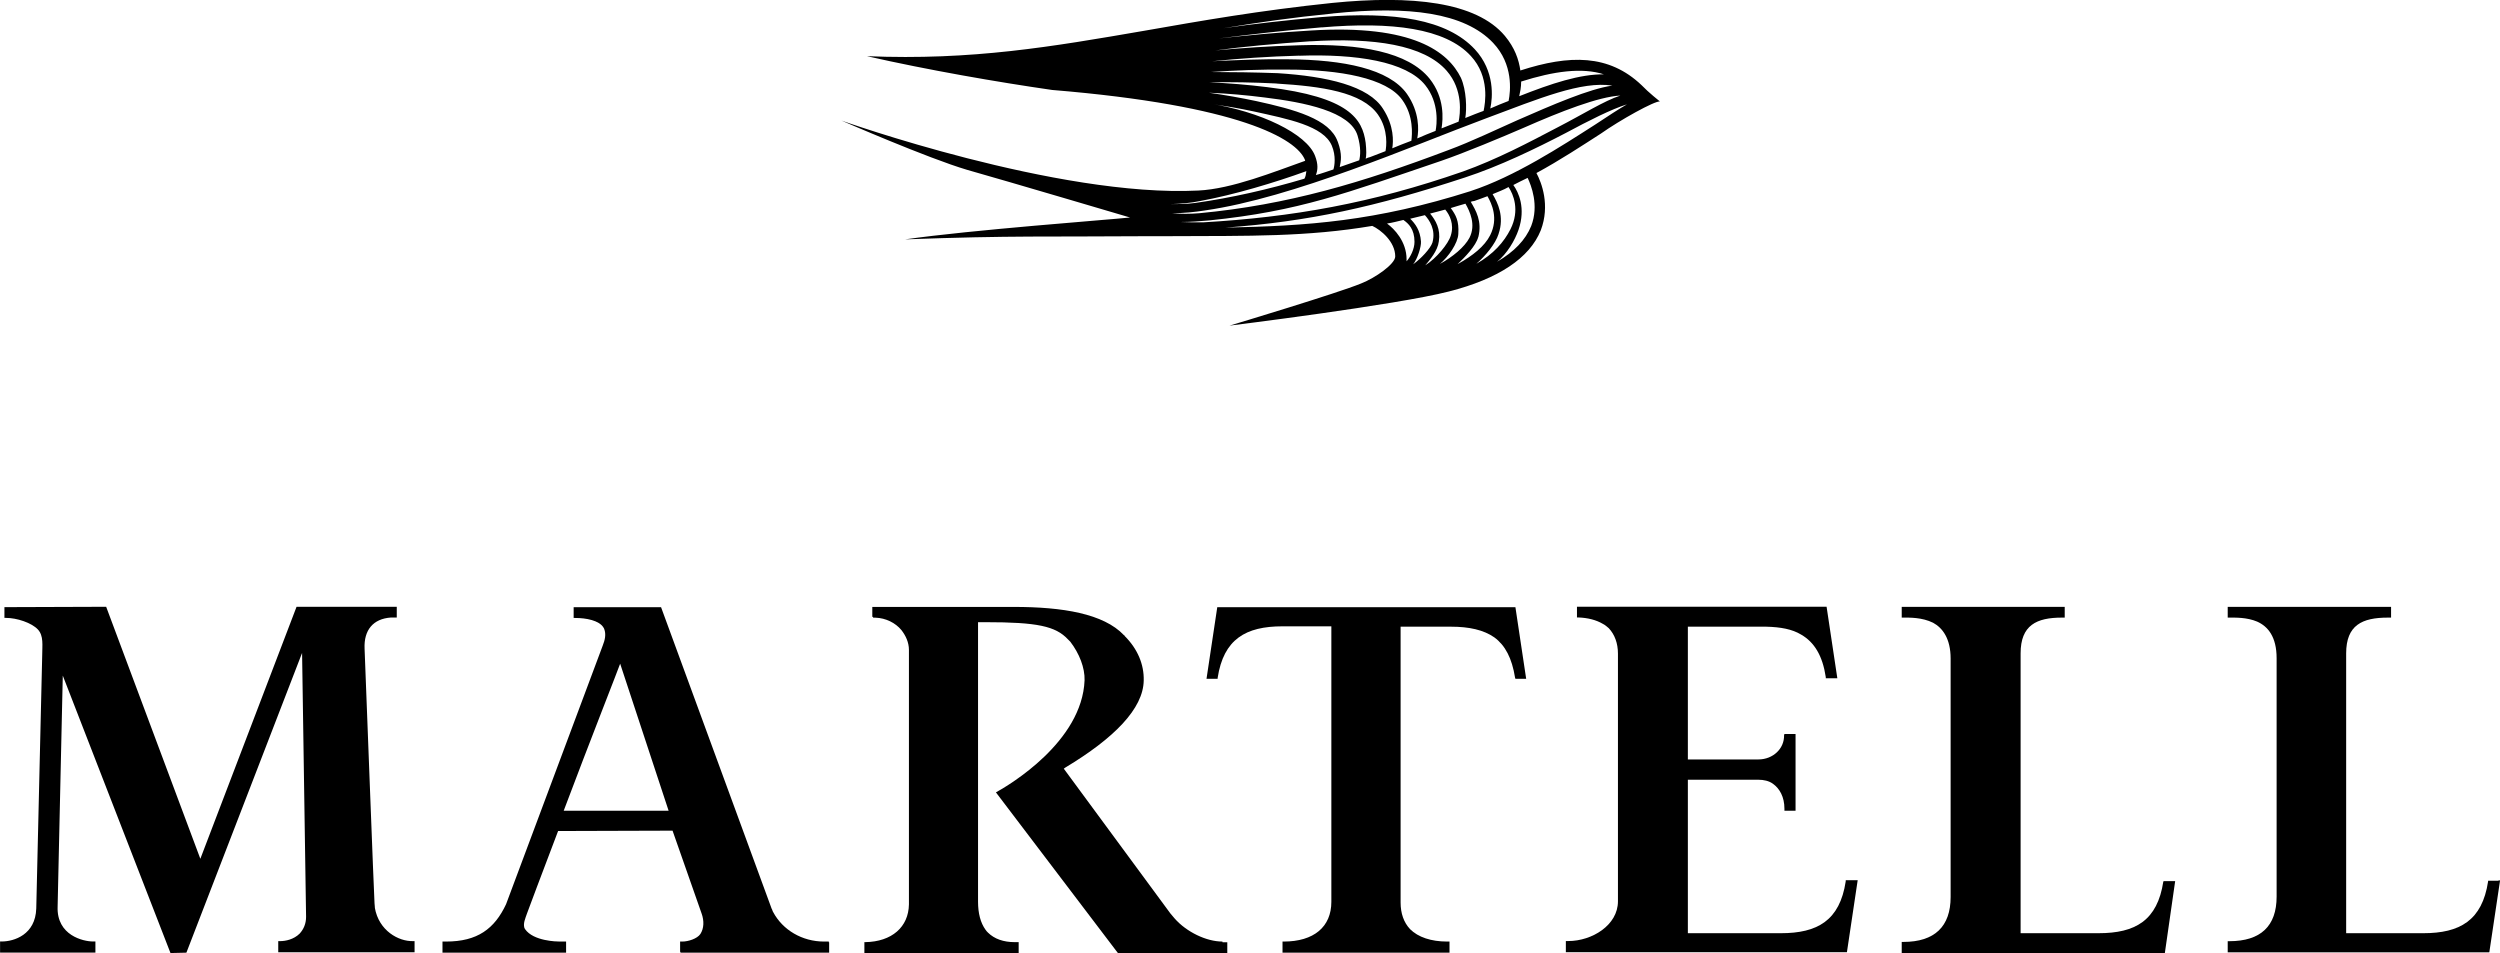 <?xml version="1.0" encoding="UTF-8"?><svg id="Layer_2" xmlns="http://www.w3.org/2000/svg" viewBox="0 0 344.03 131.16"><g id="Layer_1-2"><g><path d="M51.59,124.92h0c0-.22-.05-.44-.05-.6-.05-.33-1.26-32.38-1.37-35.07-.11-2.57,1.2-4.1,3.61-4.27h.82v-1.48h-13.79l-13.24,34.68-12.96-34.68-14,.05v1.48h.22c1.48,0,3.5,.66,4.38,1.59,.82,.88,.6,2.19,.6,3.5l-.82,34.9c-.11,3.61-3.06,4.54-4.76,4.54h-.22v1.53H13.13v-1.53h-.33c-1.31,0-5.03-.82-4.87-4.81l.71-31.78,14.82,38.18,2.19-.05,15.92-41.25,.55,36.32c0,.93-.33,1.7-.88,2.3-.82,.82-1.97,1.04-2.68,1.04h-.27v1.53h18.76v-1.53h-.22c-1.97,.05-4.7-1.42-5.25-4.6"/><path d="M77.57,111.57h0c3.56-9.46,7.66-19.86,7.77-20.24l6.67,20.24h-14.44Zm36.38,18h-.55c-3.01,0-5.69-1.59-7-4.05-.11-.16-.11-.33-.22-.49l-15.21-41.47h-12.03v1.48h.22c1.48,0,3.28,.33,3.88,1.31,.05,.11,.11,.16,.11,.22,.27,.71,.11,1.48-.22,2.3l-13.29,35.56c-1.59,3.39-3.94,5.14-8.26,5.14h-.49v1.53h17.01v-1.53h-.88c-.38,0-3.61-.05-4.76-1.7-.05-.11-.11-.16-.11-.22-.16-.6,.11-1.2,.38-1.97,.27-.71,1.97-5.31,4.27-11.32l15.75-.05,3.99,11.38c.38,1.04,.33,2.08-.16,2.84-.44,.66-1.7,1.04-2.46,1.04h-.33v1.42h.05v.11h20.46v-1.42h-.05v-.11h-.11Z"/><path d="M168.21,129.57h0c-2.19,0-4.92-1.31-6.56-3.17-.22-.22-.38-.49-.6-.71l-14.66-19.91,.22-.16c6.73-4.05,10.72-8.1,10.78-11.98,.05-2.19-.82-4.32-2.63-6.13,0-.05-.05-.05-.05-.11h-.05c-2.79-2.95-8.42-3.88-15.15-3.88h-19.47v1.37h.11v.11h.33c1.42,.05,2.74,.71,3.56,1.7,.6,.77,1.04,1.7,1.04,2.74v35.01c-.05,3.12-2.35,5.14-6.02,5.2h-.11v1.53h21.23v-1.53h-.55c-1.53,0-2.79-.44-3.67-1.31-.11-.11-.27-.27-.33-.38-.71-.98-1.04-2.3-1.04-3.88v-38.46h1.04c7.11,0,9.63,.55,11.32,2.35,.11,.11,.22,.22,.33,.33,1.26,1.64,2.02,3.61,1.97,5.31-.33,8.48-10.39,14.44-12.2,15.43l16.74,22.05,.11,.11h14.99v-1.53h-.66v-.05Z"/><path d="M208.59,83.56h-41.08l-1.48,9.85h1.53v-.11c.82-5.36,3.88-7.11,8.92-7.11h6.73v37.91c0,3.45-2.41,5.47-6.56,5.47h-.16v1.53h22.98v-1.53h-.33c-2.19,0-3.99-.6-5.09-1.7-.88-.93-1.31-2.19-1.31-3.67v-37.96h6.95c2.46,0,4.49,.44,5.96,1.48,1.48,1.09,2.41,2.84,2.84,5.53l.05,.16h1.48l-1.48-9.85h.05Z"/><path d="M253.99,121.2h0v.11c-.82,5.36-3.88,7.11-8.92,7.11h-12.8v-21.12h9.68c.77,0,1.48,.16,2.02,.55,.93,.66,1.59,1.81,1.59,3.45v.27h1.53v-10.56h-1.53l-.05,.16c.05,1.81-1.48,3.34-3.56,3.34h-9.68v-18.27h10.78c1.97,.05,3.56,.33,4.81,1.09,1.81,1.04,2.95,2.9,3.39,5.85v.16h1.59l-1.48-9.85h-34.35v1.48h.22c1.26,.05,2.41,.33,3.34,.88,.33,.16,.55,.38,.82,.6,.82,.88,1.26,2.08,1.26,3.5v34.08c0,3.28-3.56,5.47-6.84,5.47h-.33v1.53h38.68l1.48-9.9h-1.64v.05Z"/><path d="M297.7,121.31h0c-.82,5.36-3.83,7.11-8.92,7.11h-10.72v-38.51c0-3.88,2.19-4.92,5.69-4.92h.38v-1.48h-22.43v1.48h.22c.82,0,2.57-.05,4.1,.71,1.31,.71,2.41,2.19,2.41,4.92v32.82c0,4.05-2.19,6.18-6.51,6.18h-.22v1.53h36.21l1.42-9.9h-1.59v.05h-.05Z"/><path d="M343.81,121.2h-1.42v.11c-.82,5.36-3.88,7.11-8.92,7.11h-10.61v-38.51c0-3.88,2.19-4.92,5.74-4.92h.44v-1.48h-22.48v1.48h.22c.82,0,2.41-.05,3.83,.55,1.48,.66,2.68,2.08,2.68,5.03v32.82c0,4.05-2.19,6.13-6.51,6.13h-.22v1.53h36l1.48-9.9h-.22v.05Z"/><path d="M202.4,26.29h0c-13.07,4.16-22.54,4.81-33.75,5.03,11.38-.82,20.62-2.84,32.93-6.89,4.7-1.53,9.79-3.99,13.89-6.13,3.17-1.7,6.29-3.28,8.42-3.94-1.15,.66-2.57,1.59-4.38,2.79-4.7,3.01-11.1,7.17-17.12,9.14m8.32,4.81h0c-.77,1.91-2.35,3.56-4.7,4.92,1.37-1.09,2.46-2.95,2.95-4.38,1.04-3.01,0-5.2-.71-6.18,.66-.33,1.26-.66,1.97-.98,.49,1.04,1.59,3.77,.49,6.62m-4.49,1.09h0c.82-2.41-.11-4.27-.82-5.47,.77-.33,1.53-.6,2.19-.98,.66,.98,1.59,3.17,.27,5.8-.88,1.75-2.35,3.45-4.7,4.76,1.26-1.09,2.63-2.74,3.06-4.1m-2.79,.44h0c.55-2.19-.33-3.67-1.04-4.87,.16-.05,.33-.11,.49-.11,.6-.22,1.26-.44,1.81-.66,.6,1.04,1.53,3.06,.38,5.36-.77,1.53-2.41,2.84-4.49,3.99,1.04-.98,2.52-2.52,2.84-3.72m-5.31,3.72h0c1.2-.98,2.52-2.9,2.57-4.16,.11-1.81-.33-2.57-1.04-3.56,.66-.22,1.31-.38,2.02-.6,.6,1.04,1.48,2.9,.55,4.7-.66,1.26-2.3,2.63-4.1,3.61m-1.97,.16h0c.6-.71,1.7-1.97,1.86-3.28,.27-1.7-.44-2.9-1.2-3.83,.71-.16,1.37-.38,2.08-.55,.6,.71,1.26,2.02,.77,3.56-.33,1.15-2.02,3.17-3.5,4.1m-1.7-.11h0c.6-.71,1.15-2.46,1.09-3.17-.11-1.53-.77-2.41-1.48-3.12,.66-.16,1.31-.33,2.02-.49,.6,.66,1.53,1.97,1.04,3.77-.27,.82-1.59,2.24-2.68,3.01m-3.56-5.63h0c.77-.11,1.53-.33,2.24-.49,.71,.49,1.53,1.26,1.53,3.01,0,.98-.55,2.08-1.09,2.68v-.27c0-2.46-1.7-4.21-2.68-4.92m-28.45-.22h0c1.42,0,2.74-.11,3.99-.22,12.36-1.26,18.87-3.77,31.95-8.21,3.17-1.09,8.42-3.28,11.32-4.54,5.09-2.24,10.28-4.27,13.29-4.43-2.19,.71-5.25,2.63-8.53,4.32-4.05,2.13-8.53,4.49-13.13,6.13-12.58,4.38-23.47,6.29-35.78,7-1.2,0-2.13,0-3.12-.05m3.39-1.59h0c12.2-1.75,28.45-8.86,38.73-12.69,7.33-2.74,13.07-5.14,17.34-4.49-3.17,.44-8.32,2.68-13.07,4.76-2.95,1.31-6.35,2.95-9.46,4.1-11.87,4.49-22.1,7.55-34.3,8.7-1.37,.11-2.46,.11-3.77,0,1.64,0,3.12-.16,4.54-.38m-.6-1.31h0c4.49-.82,10.23-2.52,14.55-4.1-.05,.44-.11,.77-.27,1.04-4.98,1.48-10.01,2.63-15.04,3.34-1.2,.16-2.24,.16-3.34,.16,1.42-.05,2.79-.16,4.1-.44m1.15-13.4h0c2.19,.33,4.21,.66,6.18,1.09,4.7,1.04,9.57,1.97,10.72,4.7,.6,1.42,.38,2.79,.22,3.28-.82,.27-1.59,.55-2.41,.77,.27-.71,.33-1.48-.11-2.63-1.15-3.06-7.55-6.13-14.61-7.22m17.72,5.25h0c-1.09-3.12-5.96-4.43-11.21-5.58-2.08-.44-4.21-.82-6.51-1.15,2.63,.11,5.14,.33,7.71,.66,5.42,.66,11.76,1.91,12.75,5.25,.49,1.64,.38,2.79,.22,3.39-.88,.33-1.81,.6-2.68,.93,.16-.82,.38-1.7-.27-3.5m-8.42-7.99h0c6.18,.38,11.76,1.15,13.95,4.27,1.48,2.13,1.15,4.49,1.04,5.03-.98,.38-1.81,.71-2.13,.82-.22,.05-.38,.11-.6,.22,.11-.33,.11-1.2,0-2.19-.44-3.28-2.24-6.29-13.57-7.66-2.68-.33-5.31-.55-7.99-.66,3.06-.05,6.07,0,9.3,.16m1.59-1.91h0c7.06,0,13.57,1.15,15.7,4.16,1.59,2.19,1.37,4.76,1.26,5.63-.93,.33-1.81,.71-2.63,1.04,.16-.93,.27-3.06-1.26-5.42-1.97-3.17-7.71-4.49-14.5-4.92-3.17-.11-6.24-.16-9.24-.16,3.39-.22,6.89-.38,10.67-.33m1.53-1.91h0c7.82-.27,14.72,.77,17.34,4.05,1.97,2.46,1.59,5.47,1.42,6.29-.82,.33-1.7,.66-2.52,1.04,.22-1.15,.33-3.61-1.42-6.13-2.46-3.45-8.7-4.7-16.3-4.76-3.72-.05-7.17,.11-10.5,.27,3.77-.38,7.71-.66,11.98-.77m1.53-1.97h0c8.75-.55,15.65,.49,18.76,4.05,2.3,2.63,1.86,5.96,1.64,7-.71,.27-1.53,.6-2.35,.93,.22-1.31,.44-4.21-1.64-6.84-2.95-3.67-9.52-4.87-17.89-4.6-4.16,.11-7.99,.38-11.6,.71,4.05-.55,8.37-.93,13.07-1.26m1.59-1.91h0c9.63-.82,17.01,.11,20.51,3.94,2.63,2.84,1.97,6.51,1.75,7.55-.16,.05-.27,.11-.44,.16-.27,.11-1.04,.38-2.08,.82,.22-1.26,.16-3.83-.6-5.53-1.75-3.56-6.56-7.39-20.68-6.51-4.6,.27-8.7,.66-12.64,1.09,4.32-.55,8.97-1.09,14.17-1.53m1.53-1.91h0c10.45-1.09,18.11-.11,22.05,4.05,2.79,2.95,2.41,6.62,2.13,7.99-.82,.33-1.7,.66-2.52,1.04,.33-1.48,.66-5.14-2.13-8.15-3.83-4.1-11-5.25-21.12-4.43-4.92,.44-9.3,.93-13.46,1.53,4.6-.77,9.52-1.48,15.04-2.02m37.36,8.37h0c-3.34-.05-7.28,1.26-11.71,3.01,.11-.49,.27-1.2,.27-2.02,4.49-1.42,8.37-1.97,11.43-.98m7.66,3.72h0s-1.59-1.26-2.52-2.24c-4.49-4.27-9.9-4.21-16.68-2.02-.22-1.53-.77-3.12-2.13-4.76-3.94-4.7-12.86-5.63-23.74-4.54-10.01,1.04-18.05,2.46-25.87,3.83-12.69,2.19-23.69,4.1-38.18,3.5,8.42,1.91,17.94,3.56,25.49,4.65,25.82,2.13,33.64,6.73,34.79,9.63,0,.05,0,.11,.05,.11-4.32,1.53-10.12,3.88-14.72,4.1-19.37,.98-49.12-9.63-49.12-9.63,0,0,11.93,5.2,17.29,6.78,5.42,1.53,22.43,6.56,22.43,6.56-3.12,.33-21.77,1.7-30.96,3.01,14.93-.55,19.53-.33,34.03-.44h2.46c10.94-.05,18.76,.11,27.84-1.42h-.05c1.2,.55,3.17,2.19,3.17,4.21,0,1.04-2.74,2.95-4.7,3.72-3.17,1.31-17.51,5.63-18.11,5.8,0,0,22.98-2.84,30.2-4.7,6.84-1.75,11.1-4.6,12.64-8.42,1.31-3.45,.11-6.56-.6-7.88,3.23-1.75,6.29-3.77,8.86-5.42,2.63-1.86,7.44-4.54,8.15-4.43"/></g></g></svg>